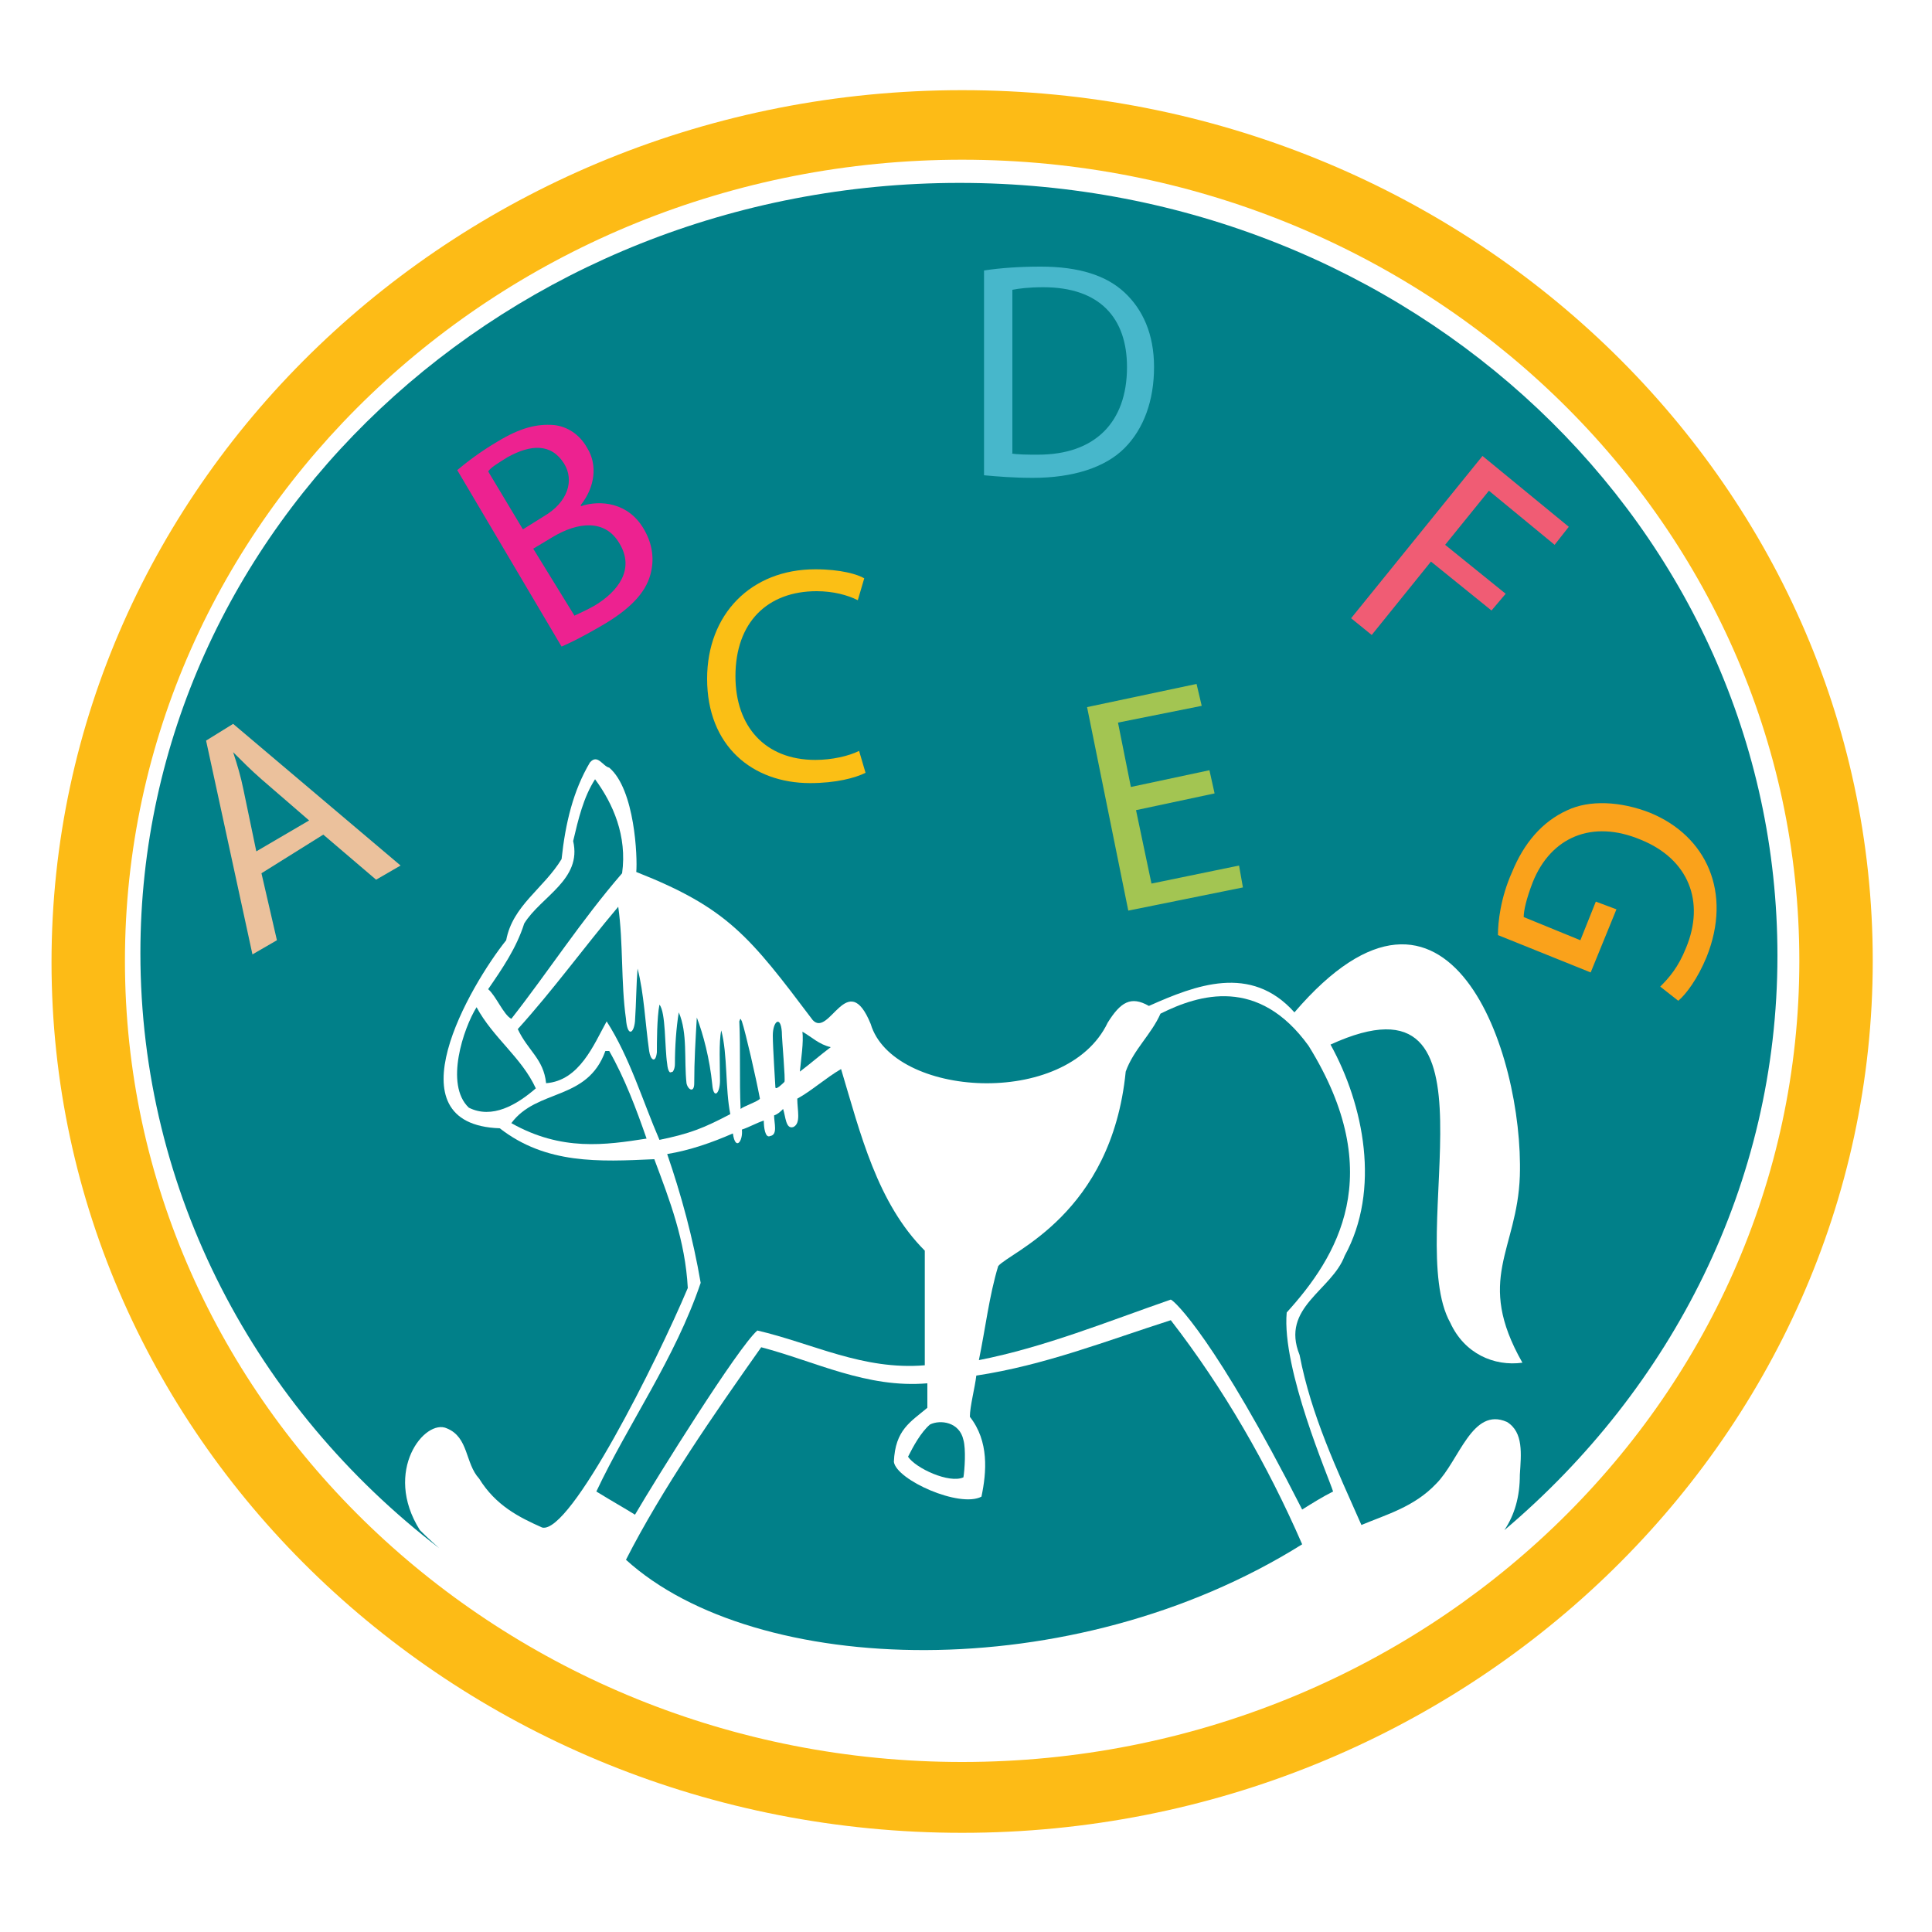 <?xml version="1.0" encoding="utf-8"?>
<!-- Generator: Adobe Illustrator 18.1.0, SVG Export Plug-In . SVG Version: 6.00 Build 0)  -->
<svg version="1.0" id="Layer_1" xmlns="http://www.w3.org/2000/svg" xmlns:xlink="http://www.w3.org/1999/xlink" x="0px" y="0px"
	 viewBox="0 0 150 150" enable-background="new 0 0 150 150" xml:space="preserve">
<g>
	<ellipse cx="33.6" cy="56.5" rx="0.9" ry="0.9"/>
	<path d="M52.9,83.3c-1-0.3-2.4,0.4-2.7,1.8C50.4,86.9,54.2,84.8,52.9,83.3z"/>
	<path d="M52.6,91.9c0.1,1.2,2.1,0.7,2.1-0.4C54.8,90.3,52.6,90.8,52.6,91.9z"/>
	<path d="M57.3,90.2c-1.4,0.4-1.2,2.5-0.1,2.5C58.4,92.6,59.1,90.2,57.3,90.2z"/>
	<g>
		<path fill="#018089" d="M56.7,86.5c-0.4-2-0.2-4.6-0.7-6.5c-0.2,0.9-0.1,2.7-0.1,3.9c0,1-0.5,1.5-0.6,0.3c-0.2-2-0.7-3.9-1.2-5.2
			c-0.1,1.8-0.2,3.3-0.2,5.1c0,0.8-0.5,0.5-0.6,0c-0.2-1.8,0.1-3.9-0.6-5.5c-0.2,1.2-0.3,2.7-0.3,4c0,0.7-0.5,1.1-0.6,0
			c-0.2-1.3-0.1-4-0.6-4.6c-0.2,1-0.2,3-0.2,3.7c-0.1,0.9-0.5,0.6-0.6-0.1c-0.3-2.1-0.4-4.5-0.9-6.4c-0.1,1.2-0.1,2.6-0.2,4.1
			c-0.1,1-0.6,1.2-0.7-0.2c-0.4-2.8-0.2-5.9-0.6-8.7c-2.7,3.2-5,6.4-7.8,9.5c0.8,1.7,2,2.3,2.2,4.2c2.6-0.2,3.7-3,4.7-4.8
			c1.8,2.8,2.8,6.2,4.1,9.2C53.6,88,54.6,87.6,56.7,86.5z"/>
		<path fill="#018089" d="M50.2,88.4c-0.8-2.3-1.7-4.7-2.9-6.8c-0.1,0-0.2,0-0.3,0c-1.4,3.9-5.3,2.9-7.3,5.6
			C43.6,89.4,47,88.9,50.2,88.4z"/>
		<path fill="#018089" d="M46.3,115.8c1.3,0.8,2.2,1.3,3,1.8c1.7-2.9,8-13,9.5-14.3c4.3,1,8.2,3.1,13,2.7c0-3,0-5.9,0-8.9
			c-3.7-3.7-5-9.1-6.5-14.1c-1.2,0.7-2.3,1.7-3.4,2.3c0,0.9,0.3,1.9-0.3,2.2c-0.6,0.2-0.6-0.8-0.8-1.4c-0.2,0.2-0.4,0.4-0.7,0.5
			c0,0.6,0.3,1.5-0.3,1.6c-0.4,0.2-0.5-0.7-0.5-1.2c-0.6,0.2-1.1,0.5-1.7,0.7c0.1,0.9-0.5,1.7-0.7,0.3c-1.6,0.7-3.3,1.3-5.1,1.6
			c1.1,3.2,2,6.5,2.6,10C52.4,105.5,48.8,110.5,46.3,115.8z"/>
		<path fill="#018089" d="M40.7,71.7c-0.6,1.9-1.7,3.5-2.8,5.1c0.6,0.5,1.2,2,1.8,2.3c2.9-3.7,5.4-7.6,8.6-11.3
			c0.4-2.9-0.7-5.4-2.1-7.3c-0.9,1.4-1.3,3.1-1.7,4.8C45.2,68.3,42,69.6,40.7,71.7z"/>
		<path fill="#018089" d="M36.4,86c1.8,0.9,3.7-0.2,5.2-1.5c-1.1-2.4-3.3-3.9-4.6-6.3C36,79.8,34.5,84.2,36.4,86z"/>
		<path fill="#018089" d="M59,85.3c-0.3-1.6-1.1-5.1-1.4-6c-0.1-0.2-0.1-0.3-0.2,0c0.1,2.1,0,4.6,0.1,6.8
			C57.7,85.9,58.9,85.5,59,85.3z"/>
		<path fill="#018089" d="M74.5,14.2C39.4,14.2,10.9,41,10.9,74c0,18.6,9,35.3,23.2,46.2c-0.8-0.7-1.3-1.2-1.5-1.4
			c-2.9-4.6,0.4-8.7,2.1-7.9c1.7,0.7,1.4,2.7,2.5,3.9c1.3,2.1,3.1,3,4.9,3.8c2.2,0.5,8.9-12.9,11.3-18.6c-0.2-3.7-1.4-6.8-2.6-10
			c-4.3,0.2-8.4,0.4-12-2.4c-8.6-0.3-2.3-11.1,0.5-14.6c0.5-2.7,2.9-4,4.3-6.3c0.3-2.8,0.9-5.3,2.2-7.5c0.6-0.7,1,0.3,1.5,0.4
			c2,1.7,2.2,7,2.1,8.1c7.1,2.8,8.8,5,13.7,11.5c1.3,1.4,2.7-4.1,4.5,0.3c1.7,5.7,15.2,6.6,18.4-0.1c1-1.6,1.8-2.1,3.2-1.3
			c3.6-1.6,7.9-3.3,11.3,0.5c12-14,17.8,3.2,17.5,12.7c-0.2,5.8-3.5,8,0.2,14.5c-2.2,0.3-4.5-0.7-5.6-3.1c-3.7-6.6,4.7-28-9.3-21.6
			c2.6,4.7,3.9,11.3,1.1,16.4c-1,2.7-5,4-3.5,7.7c0.9,4.7,2.9,8.9,4.8,13.2c1.9-0.8,4.1-1.4,5.8-3.2c1.8-1.8,2.8-6,5.5-4.8
			c1.3,0.8,1.1,2.5,1,4.1c0,1.7-0.4,3.1-1.2,4.3c13-11,21.2-26.9,21.2-44.6C138,41,109.6,14.2,74.5,14.2z"/>
		<path fill="#018089" d="M70.5,113.1c0.6,0.9,3.2,2.1,4.3,1.6c0.1-0.6,0.2-2.2,0-2.9c-0.3-1.4-1.8-1.6-2.6-1.2
			C71.5,111.2,70.9,112.3,70.5,113.1z"/>
		<path fill="#018089" d="M101.6,81.2c-3.9-5.4-8.5-4-11.5-2.5c-0.7,1.6-2.1,2.8-2.7,4.5c-1.1,11.1-9,14-9.9,15.1
			c-0.7,2.3-1,4.9-1.5,7.3c5.1-1,10-3,14.9-4.7c0.3,0.1,3.5,3.1,10.2,16.3c0.8-0.5,1.6-1,2.4-1.4c-0.3-1-4-9.5-3.6-13.9
			C103.8,97.6,107.8,91.2,101.6,81.2z"/>
		<path fill="#018089" d="M60.9,84c0.1-0.1-0.2-3.3-0.2-3.9c-0.1-1.3-0.7-0.8-0.7,0.3c0,0.9,0.2,3.9,0.2,4
			C60.2,84.7,60.8,84.1,60.9,84z"/>
		<path fill="#018089" d="M59.1,104.6c-3.6,5.1-7.7,11-10.5,16.5c10,9.1,34.6,10,52.5-1.2c-2.7-6.2-6.1-12.1-10.2-17.4
			c-5,1.6-9.8,3.5-15.1,4.3c-0.1,0.9-0.5,2.4-0.5,3.2c1.5,1.9,1.3,4.3,0.9,6.2c-1.7,0.9-6.6-1.3-6.8-2.7c0.1-2.5,1.3-3.1,2.6-4.2
			c0-0.6,0-1.3,0-1.9C67.3,107.8,63.3,105.7,59.1,104.6z"/>
		<path fill="#018089" d="M64.5,81.3c-0.9-0.2-1.5-0.8-2.2-1.2c0.1,0.8-0.1,2.1-0.2,3.1C62.9,82.6,63.7,81.9,64.5,81.3z"/>
	</g>
	<g>
		<path fill="#EBC19C" d="M20.3,67.8l1.2,5.2l-1.9,1.1L16,57.5l2.1-1.3l13,11l-1.9,1.1l-4.1-3.5L20.3,67.8z M24,63.7l-3.7-3.2
			c-0.8-0.7-1.5-1.4-2.2-2.1l0,0c0.3,0.9,0.6,1.9,0.8,2.9l1,4.8L24,63.7z"/>
	</g>
	<g>
		<path fill="#FAA21B" d="M116.3,72.6c0-1,0.2-2.9,1.1-4.9c0.9-2.2,2.3-3.9,4.3-4.8c1.7-0.8,4.1-0.7,6.4,0.2
			c4.4,1.8,6.4,6.2,4.4,11.2c-0.7,1.7-1.6,2.9-2.2,3.4l-1.4-1.1c0.7-0.7,1.4-1.5,2-3c1.5-3.6,0.2-6.9-3.5-8.4
			c-3.8-1.6-7-0.2-8.4,3.3c-0.5,1.3-0.7,2.2-0.7,2.7l4.4,1.8l1.2-3l1.6,0.6l-2,4.9L116.3,72.6z"/>
	</g>
	<g>
		<path fill="#ED2290" d="M35.5,36.5c0.7-0.6,1.9-1.5,3.1-2.2c1.8-1.1,3.1-1.4,4.4-1.3c1,0.1,2,0.7,2.6,1.8c0.8,1.3,0.6,3-0.5,4.4
			l0,0.1c1.5-0.5,3.7-0.3,4.9,1.8c0.7,1.2,0.8,2.4,0.5,3.5c-0.4,1.5-1.7,2.8-4,4.1c-1.2,0.7-2.2,1.2-2.9,1.5L35.5,36.5z M40.6,41.1
			l1.6-1c1.9-1.1,2.4-2.8,1.6-4.1c-1-1.6-2.6-1.5-4.4-0.5c-0.8,0.5-1.3,0.8-1.5,1.1L40.6,41.1z M44.6,47.8c0.4-0.2,0.9-0.4,1.6-0.8
			c1.8-1.1,3.1-2.8,1.9-4.8c-1.1-1.9-3.2-1.7-5.2-0.5l-1.5,0.9L44.6,47.8z"/>
	</g>
	<g>
		<path fill="#47B7CB" d="M76.4,21c1.3-0.2,2.8-0.3,4.4-0.3c3,0,5.1,0.7,6.5,2c1.4,1.3,2.3,3.2,2.3,5.8c0,2.6-0.8,4.8-2.3,6.3
			c-1.5,1.5-4,2.3-7.1,2.3c-1.5,0-2.7-0.1-3.8-0.2V21z M78.5,35.2c0.5,0.1,1.3,0.1,2.1,0.1c4.4,0,6.9-2.5,6.9-6.8
			c0-3.8-2.1-6.2-6.5-6.2c-1.1,0-1.9,0.1-2.4,0.2V35.2z"/>
	</g>
	<g>
		<path fill="#FBBF15" d="M67.2,60c-0.8,0.4-2.3,0.8-4.3,0.8c-4.5,0-8-2.9-8-8.1c0-5,3.4-8.5,8.4-8.5c2,0,3.3,0.4,3.8,0.7l-0.5,1.7
			c-0.8-0.4-1.9-0.7-3.2-0.7c-3.8,0-6.3,2.4-6.3,6.6c0,3.9,2.3,6.5,6.2,6.5c1.3,0,2.6-0.3,3.4-0.7L67.2,60z"/>
	</g>
	<g>
		<path fill="#A3C552" d="M94.3,61.6l-6.1,1.3l1.2,5.7l6.8-1.4l0.3,1.7l-8.9,1.8l-3.2-15.8l8.5-1.8l0.4,1.7l-6.5,1.3l1,5l6.1-1.3
			L94.3,61.6z"/>
	</g>
	<g>
		<path fill="#F05C74" d="M115.1,35.4l6.7,5.5l-1.1,1.4l-5.1-4.2l-3.4,4.2l4.7,3.8l-1.1,1.3l-4.7-3.8l-4.6,5.7l-1.6-1.3L115.1,35.4z
			"/>
	</g>
	<g>
		<path fill="#FDBB16" d="M74.7,142.3C35.7,142.3,4,112,4,74.7S35.7,7,74.7,7s70.7,30.3,70.7,67.6S113.6,142.3,74.7,142.3z
			 M74.7,12.4c-35.8,0-65,27.9-65,62.2s29.2,62.2,65,62.2s65-27.9,65-62.2S110.5,12.4,74.7,12.4z"/>
	</g>
</g>
</svg>
